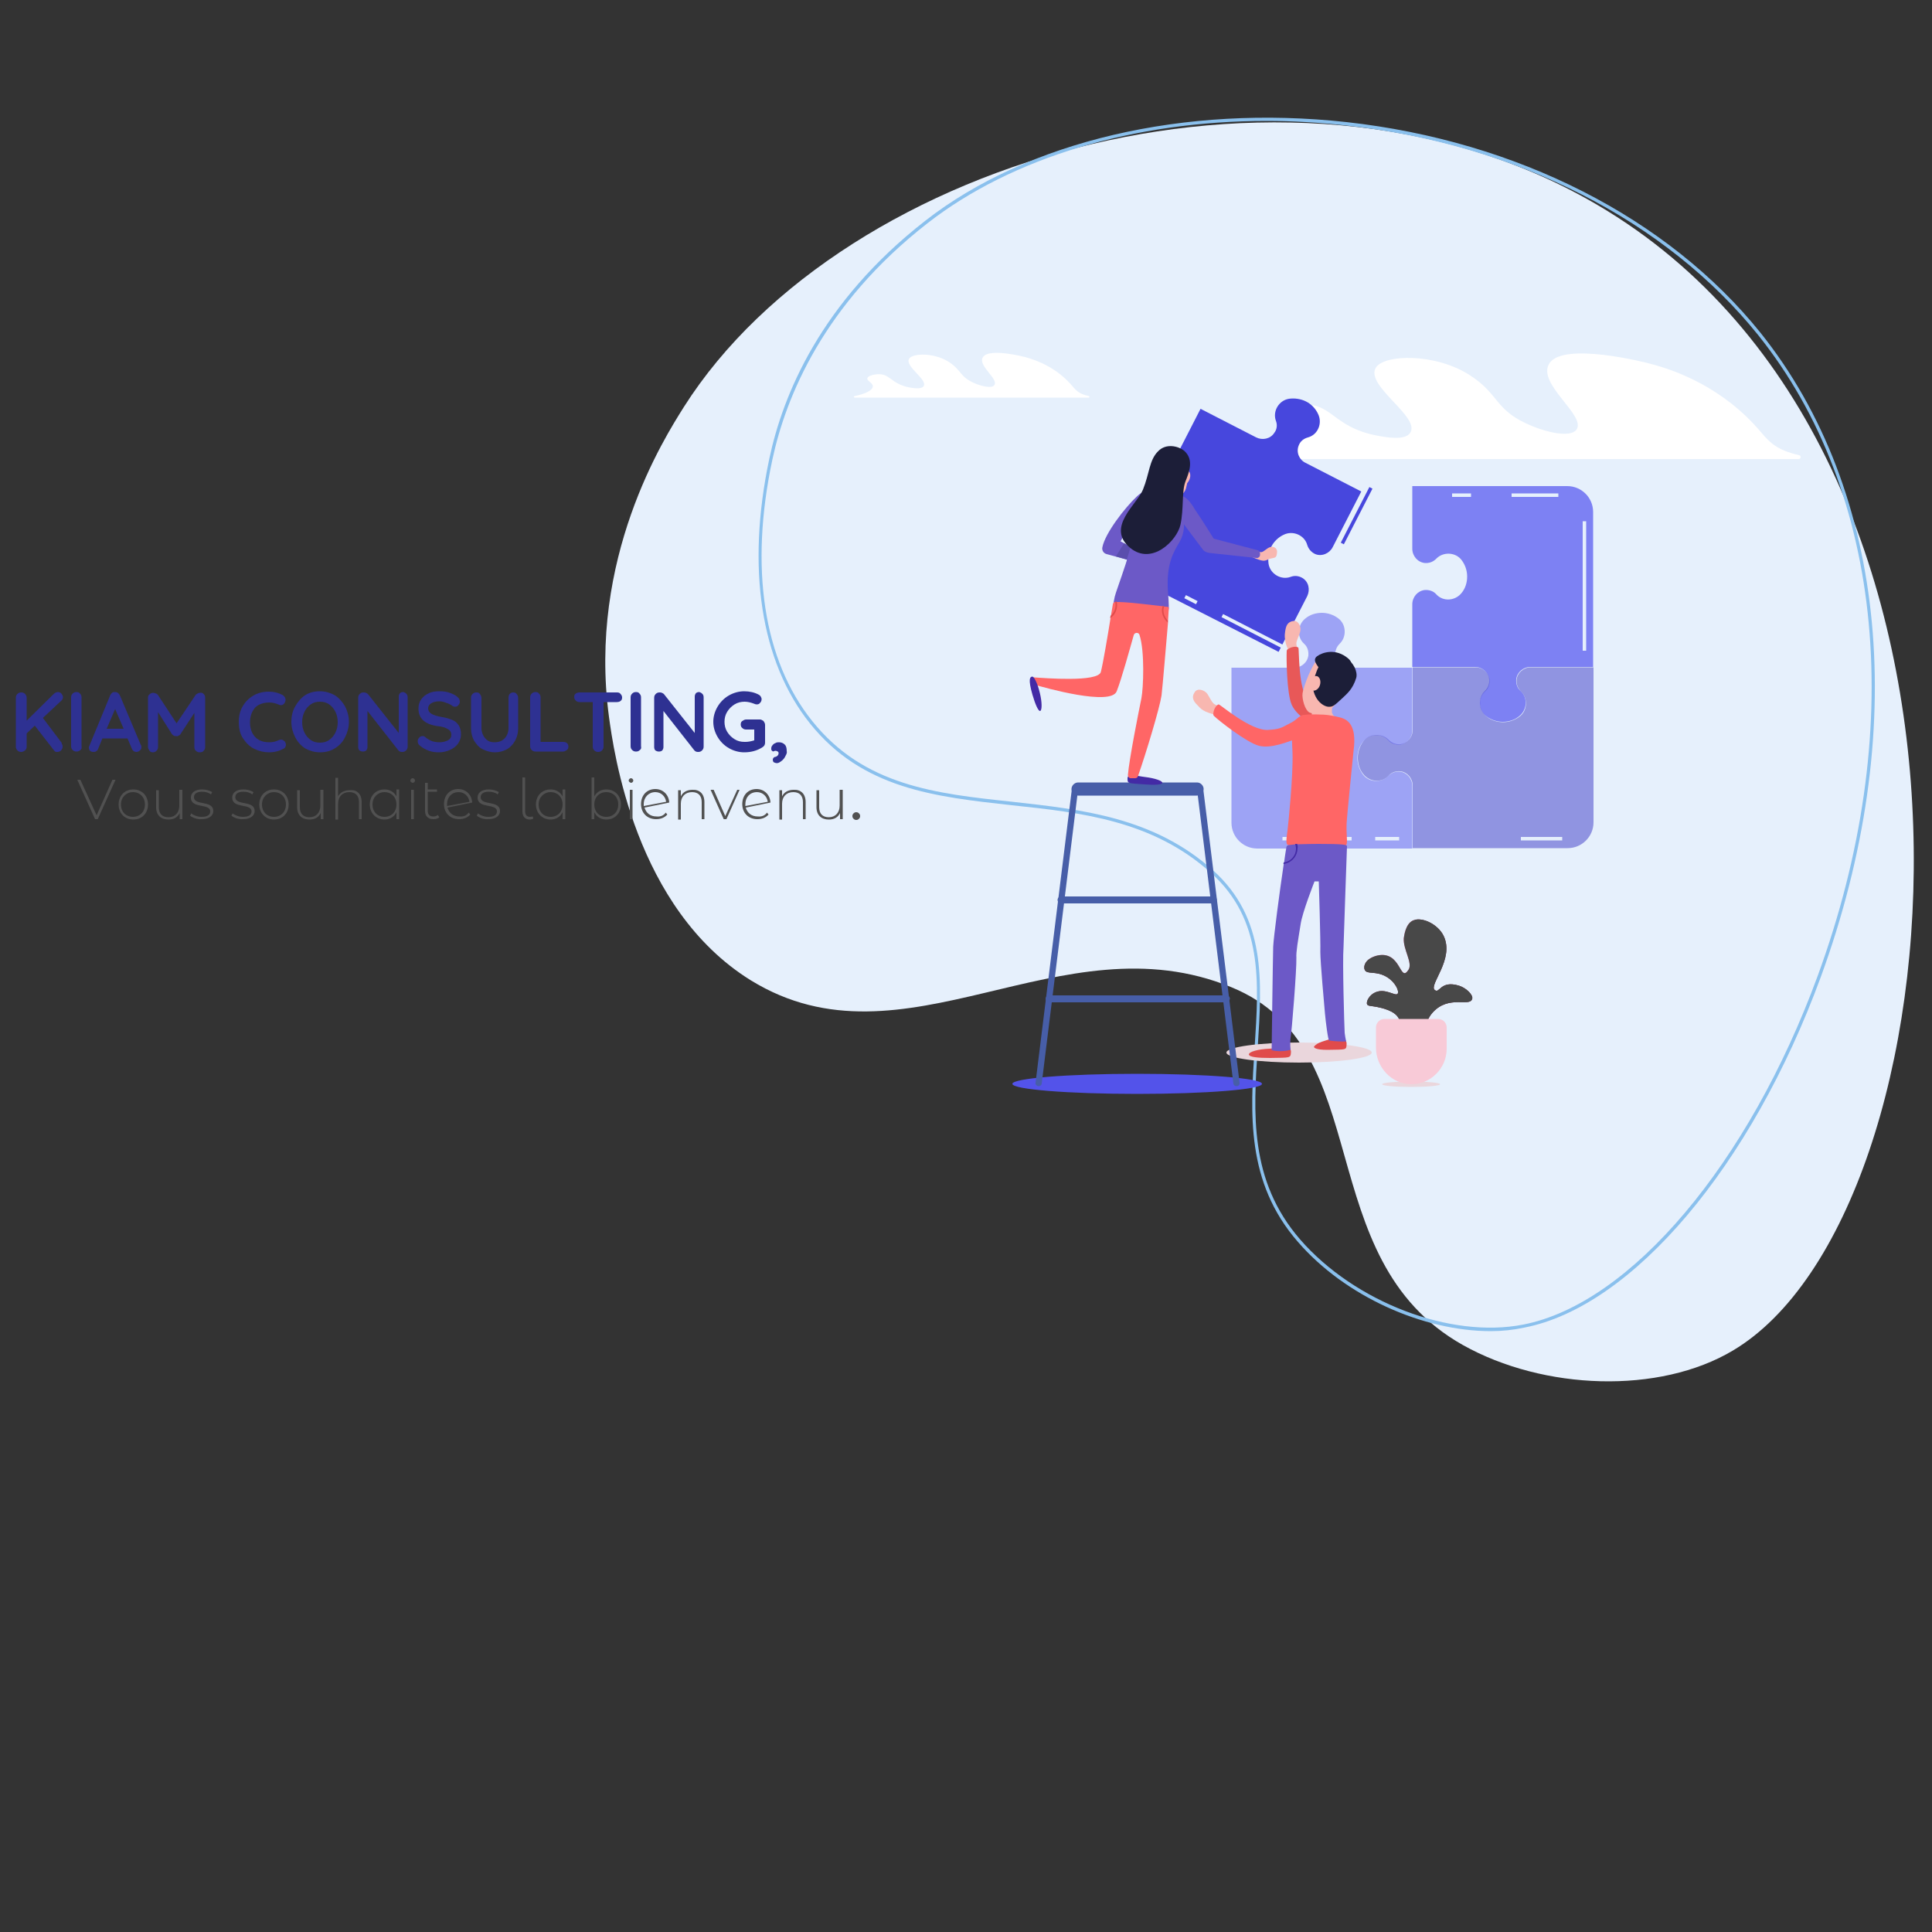 <?xml version="1.0" encoding="utf-8"?>
<!-- Generator: Adobe Illustrator 22.1.0, SVG Export Plug-In . SVG Version: 6.00 Build 0)  -->
<svg version="1.1" xmlns="http://www.w3.org/2000/svg" xmlns:xlink="http://www.w3.org/1999/xlink" x="0px" y="0px"
	 viewBox="0 0 500 500" style="enable-background:new 0 0 500 500;" xml:space="preserve">
<rect x="0" y="0" width="500" height="500" fill="#333333" stroke="none"/>
<style type="text/css">
	.st0{fill:#E6F0FC;}
	.st1{fill:#8AC0ED;}
	.st2{fill:#FFFFFF;}
	.st3{opacity:0.65;fill:#4545EF;}
	.st4{opacity:0.58;fill:#5151CE;}
	.st5{opacity:0.45;fill:#4545EF;}
	.st6{fill:#4747DD;}
	.st7{fill:#F8B7B0;}
	.st8{fill:#E85858;}
	.st9{fill:#1C1E38;}
	.st10{fill:#EAD6DC;}
	.st11{fill:#E04B4B;}
	.st12{fill:#FF6666;}
	.st13{fill:#6C59C7;}
	.st14{fill:#432AA5;}
	.st15{fill:#FF71A8;}
	.st16{clip-path:url(#SVGID_4_);}
	.st17{fill:#484848;}
	.st18{fill:#F8CAD7;}
	.st19{fill:#5353EA;}
	.st20{fill:#475EA8;}
	.st21{fill:#5A4EAD;}
	.st22{fill:#2E3192;}
	.st23{fill:#515151;}
</style>
<g id="Background">
</g>
<g id="Objects">
	<g>
		<g>
			<g>
				<defs>
					<path id="SVGID_1_" d="M368.7,267.2c0.1-1.3,0.6-3.6,2.1-5.2c4.2-4.6,9.6-1.3,10.2-3.5c0.3-1-1.5-2.8-3.4-3.4
						c-4.9-1.5-5,2.2-6.3,1.1c-1.6-1.3,5.2-8,2.3-14c-1.5-3.1-5.8-5.1-8.1-3.9c-1.8,1-2.1,3.9-2.2,4.5c-0.2,3,2.4,6.4,1.2,8.2
						c-2.3,3.5-1.8-5.1-8.1-3.7c-3.2,0.8-3.6,2.9-3.2,3.7c0.6,1.3,2.9,0.1,5.8,1.9c2.1,1.3,3.2,3.6,2.7,4.3
						c-0.6,0.7-3.1-1.5-5.7-0.4c-1.5,0.6-2.5,2.3-2.2,3.1c0.2,0.5,1.1,0.4,2.6,0.7c0.9,0.2,4.8,0.9,5.7,3.2c0.2,0.4,0.5,1.5-0.5,3.3
						H368.7z"/>
				</defs>
				<clipPath id="SVGID_2_">
					<use xlink:href="#SVGID_1_"  style="overflow:visible;"/>
				</clipPath>
			</g>
		</g>
	</g>
	<g>
		<g>
			<g>
				<path class="st0" d="M177,105.3c-5.1,8.1-24.9,39.2-19.4,80.2c1.2,8.7,6.7,49.6,36.7,68.2c39.8,24.5,80.1-16.4,124.4,1.8
					c38.2,15.6,19.9,70.1,59.9,92.6c20.9,11.7,50.8,12.8,69.9,1.4c59.5-35.4,75.7-228.3-32.5-294.9C337.3,6,218.3,40.2,177,105.3z"
					/>
			</g>
			<path class="st1" d="M385.8,344.5c-17.5,0-37.7-9-49.9-23.1c-13.5-15.5-12.3-33.2-11.2-50.4c1.1-16.9,2.2-33-11.3-45.1
				c-15.1-13.6-33.6-15.6-51.5-17.5c-19.9-2.2-38.7-4.2-52.3-21.2c-12.7-15.9-16.5-40.2-10.5-68.5c3.5-16.5,13.3-40.5,40.4-61.6
				l0.3,0.3l-0.3-0.3c26.4-20.6,67.1-30.1,109-25.5c44.2,4.9,83.2,24.8,107.1,54.5c32.9,41.1,38.8,103.4,15.6,166.8
				c-17.9,48.8-48.7,85.3-76.8,90.7C391.6,344.2,388.7,344.5,385.8,344.5z M327.8,31.3c-34.1,0-65.9,9.4-87.8,26.5
				c-26.8,20.9-36.6,44.8-40.1,61.1c-6,28-2.3,52,10.3,67.7c13.4,16.8,32.1,18.8,51.8,20.9c18,2,36.6,4,51.9,17.7
				c13.8,12.4,12.7,28.6,11.6,45.8c-1.1,17-2.3,34.5,11,49.8c14.1,16.2,38.9,25.7,57.7,22c27.8-5.4,58.4-41.7,76.2-90.2
				c23.1-63.1,17.3-125.1-15.4-165.9c-23.8-29.6-62.6-49.4-106.5-54.2C341.5,31.7,334.6,31.3,327.8,31.3z"/>
			<g>
				<path class="st2" d="M334.2,112.1c0.1-2.5-4-3.4-3.4-5.1c0.4-1.2,3.1-2,5-2.2c9.2-1.1,8.5,5.7,20.9,8c1.7,0.3,6.8,1.3,8.2-0.7
					c3-4.1-11.8-12.3-8.8-17c2.2-3.4,15.3-3.8,24.3,2c7.9,5.1,6.3,9.2,16.2,13.2c3.6,1.5,9.6,3,11.3,1c3-3.6-10.4-12-6.9-17.3
					c3.7-5.6,25-0.2,26.3,0.2c6.2,1.6,18.6,6,28.4,17.6c2.5,3,4.4,4.7,9.9,6c0.6,0.1,0.5,1-0.1,1H323c-0.6,0-0.7-0.9-0.1-1
					C330.1,116.4,334.1,114.3,334.2,112.1z"/>
			</g>
			<path class="st3" d="M365.5,125.8V142c0,1.9,1.4,3.5,3.2,3.7c1.2,0.1,2.2-0.3,3-1.1c1.8-1.9,5.1-1.7,6.6,0.4
				c0.9,1.2,1.4,2.7,1.4,4.2c0,1.6-0.5,3.1-1.4,4.2c-1.6,2.1-4.8,2.4-6.6,0.4c-0.7-0.8-1.8-1.2-3-1.1c-1.8,0.2-3.2,1.8-3.2,3.7v16.2
				h16.2c1.9,0,3.5,1.4,3.7,3.2c0.1,1.2-0.3,2.2-1.1,3c-1.9,1.8-1.7,5.1,0.4,6.6c1.2,0.9,2.7,1.4,4.2,1.4c1.6,0,3.1-0.5,4.2-1.4
				c2.1-1.6,2.4-4.8,0.4-6.6c-0.8-0.7-1.2-1.8-1.1-3c0.2-1.8,1.8-3.2,3.7-3.2h16.2v-40.1c0-3.7-3-6.7-6.7-6.7H365.5z"/>
			<g>
				<rect x="391.2" y="127.7" class="st0" width="12.1" height="0.9"/>
			</g>
			<g>
				<rect x="375.8" y="127.7" class="st0" width="4.9" height="0.9"/>
			</g>
			<g>
				<rect x="409.6" y="134.9" class="st0" width="0.9" height="33.5"/>
			</g>
			<path class="st4" d="M412.4,172.7h-16.2c-1.9,0-3.5,1.4-3.7,3.2c-0.1,1.2,0.3,2.2,1.1,3c1.9,1.8,1.7,5.1-0.4,6.6
				c-1.2,0.9-2.7,1.4-4.2,1.4c-1.6,0-3.1-0.5-4.2-1.4c-2.1-1.6-2.4-4.8-0.4-6.6c0.8-0.7,1.2-1.8,1.1-3c-0.2-1.8-1.8-3.2-3.7-3.2
				h-16.2v16.2c0,1.9-1.4,3.5-3.2,3.7c-1.2,0.1-2.2-0.3-3-1.1c-1.8-1.9-5.1-1.7-6.6,0.4c-0.9,1.2-1.4,2.7-1.4,4.2
				c0,1.6,0.5,3.1,1.4,4.2c1.6,2.1,4.8,2.4,6.6,0.4c0.7-0.8,1.8-1.2,3-1.1c1.8,0.2,3.2,1.8,3.2,3.7v16.2h40.1c3.7,0,6.7-3,6.7-6.7
				V172.7z"/>
			<path class="st5" d="M365.5,219.6v-16.2c0-1.9-1.4-3.5-3.2-3.7c-1.2-0.1-2.2,0.3-3,1.1c-1.8,1.9-5.1,1.7-6.6-0.4
				c-0.9-1.2-1.4-2.7-1.4-4.2c0-1.6,0.5-3.1,1.4-4.2c1.6-2.1,4.8-2.4,6.6-0.4c0.7,0.8,1.8,1.2,3,1.1c1.8-0.2,3.2-1.8,3.2-3.7v-16.2
				h-16.2c-1.9,0-3.5-1.4-3.7-3.2c-0.1-1.2,0.3-2.2,1.1-3c1.9-1.8,1.7-5.1-0.4-6.6c-1.2-0.9-2.7-1.4-4.2-1.4c-1.6,0-3.1,0.5-4.2,1.4
				c-2.1,1.6-2.4,4.8-0.4,6.6c0.8,0.7,1.2,1.8,1.1,3c-0.2,1.8-1.8,3.2-3.7,3.2h-16.2v40.1c0,3.7,3,6.7,6.7,6.7H365.5z"/>
			<g>
				<rect x="414.7" y="192.3" class="st0" width="0.9" height="15.6"/>
			</g>
			<g>
				<rect x="331.9" y="216.6" class="st0" width="17.9" height="0.9"/>
			</g>
			<g>
				<rect x="355.9" y="216.6" class="st0" width="6.2" height="0.9"/>
			</g>
			<g>
				<rect x="393.6" y="216.6" class="st0" width="10.7" height="0.9"/>
			</g>
			<path class="st6" d="M330.9,168.7l7.4-14.4c0.8-1.7,0.4-3.7-1.2-4.7c-1-0.6-2.1-0.7-3.1-0.3c-2.5,0.9-5.3-0.8-5.7-3.4
				c-0.2-1.5,0-3,0.7-4.4c0.7-1.4,1.9-2.5,3.2-3.1c2.4-1.2,5.4,0.1,6.1,2.6c0.3,1,1,1.9,2.1,2.4c1.7,0.7,3.7-0.2,4.5-1.8l7.4-14.4
				l-14.4-7.4c-1.7-0.8-2.5-2.8-1.8-4.5c0.4-1.1,1.3-1.8,2.4-2.1c2.6-0.7,3.8-3.7,2.6-6.1c-0.6-1.3-1.7-2.5-3.1-3.2
				c-1.4-0.7-3-0.9-4.4-0.7c-2.6,0.4-4.3,3.2-3.4,5.7c0.4,1,0.3,2.2-0.4,3.1c-1,1.6-3.1,2-4.7,1.2l-14.4-7.4l-18.3,35.7
				c-1.7,3.3-0.4,7.4,2.9,9.1L330.9,168.7z"/>
			
				<rect x="343.1" y="133" transform="matrix(0.457 -0.889 0.889 0.457 71.956 384.685)" class="st6" width="16.2" height="0.9"/>
			<g>
				
					<rect x="324" y="154.4" transform="matrix(0.457 -0.89 0.89 0.457 30.645 377.521)" class="st0" width="0.9" height="18.5"/>
			</g>
			<g>
				
					<rect x="307.6" y="153.6" transform="matrix(0.457 -0.89 0.89 0.457 29.223 358.383)" class="st0" width="0.9" height="3.4"/>
			</g>
			<g>
				<path class="st2" d="M225.9,100c0-1-1.7-1.4-1.4-2.2c0.2-0.5,1.3-0.8,2.1-0.9c3.9-0.5,3.6,2.4,8.9,3.4c0.7,0.1,2.9,0.5,3.5-0.3
					c1.3-1.7-5-5.2-3.7-7.2c0.9-1.4,6.5-1.6,10.3,0.9c3.4,2.2,2.7,3.9,6.9,5.6c1.5,0.6,4.1,1.3,4.8,0.4c1.3-1.6-4.4-5.1-2.9-7.3
					c1.6-2.4,10.6-0.1,11.2,0.1c2.6,0.7,7.9,2.6,12,7.5c1.1,1.3,1.9,2,4.2,2.5c0.2,0.1,0.2,0.4,0,0.4h-60.6c-0.3,0-0.3-0.4,0-0.4
					C224.1,101.9,225.8,101,225.9,100z"/>
			</g>
			<g>
				<g>
					<g>
						<path class="st7" d="M335.1,168.9c-0.6,0.2-1.1,0.7-1.1,0.7s-1.1-2.3-1.3-3.4c-0.2-1.1-0.3-1.5-0.1-2.8
							c0.2-1.3,0.5-2.5,2.2-2.7c1.4-0.1,2,1.8,1.7,2.7c-0.2,1-1.1,2.5-1,3.3c0.1,0.8,0.5,2,0.5,2S335.6,168.8,335.1,168.9z"/>
					</g>
					<g>
						<path class="st8" d="M342.9,189.5c-3.3-1.9-7.3-4.2-8.6-7.1c-1.3-2.9-1.4-12.2-1.3-13.9c0-0.2,0.1-0.4,0.3-0.5
							c1.2-0.8,2.4-0.7,2.7-0.4c0.3,0.3-0.2,10.8,2.8,14.1c2.1,2.3,2.5,2.2,5,3.4c2.3,1.1,4.1,0.2,4.2,3
							C348.2,190.9,346,191.3,342.9,189.5z"/>
					</g>
				</g>
				<g>
					<g>
						<path class="st7" d="M342.4,190c-2.9,0.4-4.7-1.2-5.3-1.9c-0.6-0.7,1.3-1.5,2-2.2c0.3-0.3,0.4-0.8,0.4-1.5
							c0-0.9,0-3.6-0.2-4.8l5.6,0.6c0,0-0.2,2.9-0.2,3.9c0,0.2,0,0.4,0.1,0.5c0.2,0.7,0.9,1,2,1.8
							C348.2,187.5,345.4,189.6,342.4,190z"/>
					</g>
					<g>
						<g>
							<g>
								<path class="st7" d="M347.4,179.4c-1.7,2.8-2.5,4.2-4.3,4.8c-1.8,0.6-3.2,0.6-4.2,0.2c-1.2-0.6-2-3.6-1.8-5
									c0.3-1.5,1.4-5,3.3-8.1c1-1.6,3.8-2.7,5.7-1.7C348,170.5,351.4,172.5,347.4,179.4z"/>
							</g>
						</g>
						<g>
							<path class="st9" d="M340.4,174.7c-0.9,2.7-0.7,4,0.1,5.6c0.8,1.6,2.2,2.5,3.2,2.6c1.3,0.1,1.6-0.3,3.9-2.4
								c0.9-0.9,2.5-2.1,3.4-5.1c0.4-1.5-0.7-4.1-2.7-5C346.2,169.4,342.5,168,340.4,174.7z"/>
						</g>
						<g>
							<path class="st7" d="M339,176.4c-0.3,1,0,2,0.7,2.3c0.7,0.2,1.6-0.4,1.9-1.4c0.3-1,0-2-0.7-2.3
								C340.1,174.8,339.3,175.4,339,176.4z"/>
						</g>
						<path class="st9" d="M341.9,173.6c-1-1.4-2.4-2.8-1-3.8c1.4-1,4.8-2.1,8,0.6C352.6,173.6,341.9,173.6,341.9,173.6z"/>
					</g>
				</g>
				<g>
					<ellipse class="st10" cx="336.2" cy="272.4" rx="18.8" ry="2.6"/>
				</g>
				<path class="st11" d="M328.6,271.4c3-0.2,5.6-1,5.5,0.9c-0.1,1.6-0.2,1.4-5.4,1.5c-3,0-5.4-0.2-5.5-0.9
					C323.2,272.2,325.6,271.5,328.6,271.4z"/>
				<path class="st11" d="M343,269.3c2.8-1,5.6-1,5.5,0.9c-0.1,1.6,0.1,1.4-5,1.5c-3,0-3.8-0.6-3.3-1
					C341,269.9,341.8,269.7,343,269.3z"/>
				<g>
					<path class="st12" d="M339,184.9c2.8,0,4.2-0.1,7.5,0.7c2.3,0.5,4.7,2,3.8,8.7c0,0-1.7,16.6-1.8,18.9c-0.2,5.3,1.3,6.4-3,6
						c-4.5-0.4-9.9-0.2-12.1-0.5c-0.7-0.1-0.5-1.7-0.2-3.7c0.2-1.6,1.5-14.3,1.3-20.2C334.4,190.8,333.3,184.9,339,184.9z"/>
				</g>
				<g>
					<path class="st13" d="M348,267.3c0.2,1.6,0.4,2.2,0.4,2.2s-1.1,0.2-4.4-0.2c-0.3,0-0.9-4.8-1.1-7c-0.2-2.3-1.2-13.3-1.2-15.9
						c0.1-2.6-0.4-18.3-0.4-18.3h-1.1c0,0-3.2,8.1-3.6,11.1c-0.7,4.4-1.2,7.1-1.1,8.7c0.1,2.8-1.2,19.2-1.5,20.7
						c-0.2,1.5,0,3.1,0,3.1s-2.4,0.7-4.9,0.1c0,0,0.3-23.3,0.4-26.8c0.1-2.4,1.7-14.5,2.7-21.2c0-0.2,0-0.3,0.1-0.4
						c0.3-2.4,0.6-4,0.6-4s0-0.6,0.6-0.7c0.3,0,0.7-0.1,1.8-0.2c0.1,0,0.3,0,0.5,0c1.1,0,2.8-0.1,5.5-0.1c6.3,0,7.3,0.2,7.3,0.6
						c0,0-0.8,22.6-0.9,26.2C347.4,248.7,347.9,265.7,348,267.3z"/>
				</g>
				<g>
					<path class="st7" d="M330.3,210.9"/>
				</g>
				<path class="st14" d="M335.7,218.4c-0.2,0-0.3,0-0.5,0c0.1,0.4,0.2,0.8,0.2,1.2c0,1.9-1.4,3.4-3.2,3.6c0,0.1,0,0.3-0.1,0.4
					c2.1-0.2,3.7-2,3.7-4.1C335.9,219.2,335.8,218.8,335.7,218.4z"/>
				<g>
					<path class="st7" d="M315.8,184c-0.2,0.5-0.2,1.3-0.2,1.3s-2.4-0.6-3.5-1.1c-1-0.5-1.3-0.7-2.2-1.7c-0.9-0.9-1.7-1.9-0.7-3.4
						c0.8-1.2,2.6-0.4,3.2,0.4c0.6,0.8,1.2,2.4,2,2.8c0.7,0.4,1.9,0.8,1.9,0.8S316,183.5,315.8,184z"/>
				</g>
				<g>
					<path class="st12" d="M336.7,190.7c-3.5,1.4-7.9,3.1-10.9,2.3c-3.1-0.8-10.4-6.5-11.6-7.7c-0.2-0.1-0.2-0.4-0.2-0.6
						c0.1-1.4,1-2.4,1.4-2.4c0.4,0,8.3,6.9,12.8,6.6c3.1-0.2,3.3-0.5,5.8-1.8c2.3-1.1,2.7-3.1,5-1.4
						C341.2,187.5,340.1,189.4,336.7,190.7z"/>
				</g>
			</g>
			<g>
				<ellipse class="st10" cx="365.2" cy="280.6" rx="7.5" ry="0.7"/>
			</g>
			<g>
				<path class="st15" d="M368.7,267.2c0.1-1.3,0.6-3.6,2.1-5.2c4.2-4.6,9.6-1.3,10.2-3.5c0.3-1-1.5-2.8-3.4-3.4
					c-4.9-1.5-5,2.2-6.3,1.1c-1.6-1.3,5.2-8,2.3-14c-1.5-3.1-5.8-5.1-8.1-3.9c-1.8,1-2.1,3.9-2.2,4.5c-0.2,3,2.4,6.4,1.2,8.2
					c-2.3,3.5-1.8-5.1-8.1-3.7c-3.2,0.8-3.6,2.9-3.2,3.7c0.6,1.3,2.9,0.1,5.8,1.9c2.1,1.3,3.2,3.6,2.7,4.3c-0.6,0.7-3.1-1.5-5.7-0.4
					c-1.5,0.6-2.5,2.3-2.2,3.1c0.2,0.5,1.1,0.4,2.6,0.7c0.9,0.2,4.8,0.9,5.7,3.2c0.2,0.4,0.5,1.5-0.5,3.3H368.7z"/>
			</g>
			<g>
				<defs>
					<path id="SVGID_3_" d="M368.7,267.2c0.1-1.3,0.6-3.6,2.1-5.2c4.2-4.6,9.6-1.3,10.2-3.5c0.3-1-1.5-2.8-3.4-3.4
						c-4.9-1.5-5,2.2-6.3,1.1c-1.6-1.3,5.2-8,2.3-14c-1.5-3.1-5.8-5.1-8.1-3.9c-1.8,1-2.1,3.9-2.2,4.5c-0.2,3,2.4,6.4,1.2,8.2
						c-2.3,3.5-1.8-5.1-8.1-3.7c-3.2,0.8-3.6,2.9-3.2,3.7c0.6,1.3,2.9,0.1,5.8,1.9c2.1,1.3,3.2,3.6,2.7,4.3
						c-0.6,0.7-3.1-1.5-5.7-0.4c-1.5,0.6-2.5,2.3-2.2,3.1c0.2,0.5,1.1,0.4,2.6,0.7c0.9,0.2,4.8,0.9,5.7,3.2c0.2,0.4,0.5,1.5-0.5,3.3
						H368.7z"/>
				</defs>
				<use xlink:href="#SVGID_3_"  style="overflow:visible;fill:#484848;"/>
				<clipPath id="SVGID_4_">
					<use xlink:href="#SVGID_3_"  style="overflow:visible;"/>
				</clipPath>
				<g class="st16">
					<path class="st17" d="M378.8,294.6c0.3-3,1.3-8.3,4.8-12.1c9.8-10.7,22.3-3.1,23.6-8.1c0.7-2.4-3.4-6.4-7.9-7.8
						c-11.4-3.4-11.5,5-14.7,2.5c-3.8-3.1,12.1-18.6,5.3-32.4c-3.5-7.1-13.5-11.9-18.7-9.1c-4.2,2.2-4.9,9.2-5,10.5
						c-0.6,7,5.6,14.8,2.7,19.1c-5.4,8-4.3-11.9-18.7-8.5c-7.5,1.8-8.2,6.8-7.4,8.7c1.5,3.1,6.7,0.2,13.6,4.5c4.8,3,7.5,8.5,6.4,9.9
						c-1.3,1.7-7.3-3.5-13.2-1c-3.4,1.4-5.9,5.4-5.1,7.1c0.5,1.2,2.5,0.9,6,1.6c2,0.4,11.2,2.1,13.3,7.4c0.4,1,1.1,3.5-1.1,7.7
						H378.8z"/>
				</g>
			</g>
			<g>
				<path class="st18" d="M374.4,271.4c0,5.1-4.2,9.3-9.3,9.2c-5-0.1-9-4.4-9-9.5v-5.2c0-1.2,1-2.2,2.2-2.2h13.9
					c1.2,0,2.2,1,2.2,2.2V271.4z"/>
			</g>
			<g>
				<ellipse class="st19" cx="294.3" cy="280.5" rx="32.3" ry="2.6"/>
			</g>
			<g>
				<path class="st20" d="M309.7,205.9H279c-0.9,0-1.7-0.8-1.7-1.7l0,0c0-0.9,0.8-1.7,1.7-1.7h30.8c0.9,0,1.7,0.8,1.7,1.7l0,0
					C311.4,205.2,310.7,205.9,309.7,205.9z"/>
			</g>
			<g>
				<path class="st7" d="M324.6,143.3c-0.1,0.4-0.5,0.9-0.5,0.9s1.8,0.8,2.7,0.9c0.9,0.1,1.2-0.4,2.3-0.6c1-0.2,1.3-0.2,1.4-1.6
					c0.1-1.1-1-1.6-1.8-1.3c-0.8,0.2-1.8,1.4-2.4,1.3c-0.6-0.1-1.6-0.4-1.6-0.4S324.7,142.9,324.6,143.3z"/>
			</g>
			<g>
				<path class="st7" d="M301,130.7c1.8,0.7,3.1,0,3.6-0.4c0.5-0.4-0.6-1.1-0.9-1.6c-0.1-0.2-0.1-0.6,0-1c0.1-0.5,0.4-1.2,0.7-1.9
					l-3.5-1.5c0,0-0.3,1.8-0.5,2.5c0,0.1-0.1,0.2-0.1,0.3c-0.2,0.4-0.7,0.5-1.5,0.8C297.8,128.3,299.2,130,301,130.7z"/>
			</g>
			<g>
				<path class="st7" d="M300.5,122.6c0,2.5,0.1,3.7,0.9,4.8c0.9,1.1,1.8,1.6,2.6,1.7c1,0.1,2.6-1.6,2.9-2.6
					c0.3-1.1,0.9-3.8,0.8-6.5c0-1.4-1.4-3.2-2.9-3.3C303.3,116.6,300.4,116.6,300.5,122.6z"/>
			</g>
			<g>
				<path class="st7" d="M307.9,123.9c-0.3,0.9-0.9,1.5-1.3,1.3c-0.5-0.1-0.6-1-0.3-1.9c0.3-0.9,0.9-1.5,1.3-1.3
					C308,122.2,308.2,123,307.9,123.9z"/>
			</g>
			<g>
				<path class="st7" d="M301.2,122.5c0.3,0.9,0.1,1.7-0.3,1.9c-0.5,0.1-1.1-0.4-1.3-1.3c-0.3-0.9-0.1-1.7,0.3-1.9
					S301,121.7,301.2,122.5z"/>
			</g>
			<g>
				<path class="st14" d="M296.4,201.1c-2.5-0.3-4.6-1.1-4.6,0.4c0,1.3,0.1,1.2,4.4,1.5c2.5,0.2,4.6,0.1,4.6-0.4
					C300.9,202.1,298.9,201.4,296.4,201.1z"/>
			</g>
			<g>
				<path class="st13" d="M294.2,128.5c-3.1,2.9-8.2,9.5-8.9,13.1c-0.2,0.8,0.3,1.6,1.1,1.8l11.1,3c0.3,0.1,0.5-0.1,0.7-0.3l0.4-0.8
					c0.1-0.3,0-0.6-0.3-0.8l-8.3-4.4c2.4-4.5,4.1-5.5,4.1-5.5c-0.3,5.6-5.3,18.3-5.6,19.8c-0.4,1.9-0.7,3.4-0.1,3.5
					c2.1,0.4,6.9,0.7,11.2,1.4c3.1,0.5,3.1-0.6,2.7-5.7c-0.6-7.6,1.4-10.7,3-13.4c1.3-2.3,1.1-4.5,1.1-4.5l4.8,6.4
					c0.4,0.6,1.1,0.9,1.8,1l12.1,1.3c0.5,0.1,1-0.3,1-0.8l0-0.4c0-0.4-0.3-0.7-0.6-0.8l-11.4-3c0,0-3.2-5.2-4.7-7.3
					c-0.6-0.9-1.8-3.5-4.2-4C297.4,126.9,296.4,126.4,294.2,128.5z"/>
			</g>
			<g>
				<path class="st12" d="M302.5,157.3c0,0-0.1,1.2-0.2,3.1c0,0.2,0,0.3,0,0.5c-0.5,5.8-1.4,16.6-1.7,19.1c-0.5,3.3-4,14.9-6.1,20.9
					c-0.1,0.3-0.4,0.5-0.7,0.5l-1.2,0c-0.4,0-0.7-0.4-0.7-0.8c0.3-4,2.9-17,3.5-19.9c0.5-2.6,0.9-12.1-0.5-16.4
					c-0.2-0.7-1.3-0.7-1.5,0.1c-1,3.5-3.1,11.2-4.4,14.5c-1.5,3.9-18.6-0.9-21.6-1.8c-0.2-0.1-0.3-0.2-0.3-0.4l-0.1-0.9
					c0-0.3,0.2-0.6,0.5-0.5c2.9,0.2,16.7,1.3,17.4-1.4c0.6-2.4,1.8-9.5,2.5-13.9v0c0-0.2,0.1-0.4,0.1-0.6c0.3-1.8,0.5-3,0.5-3
					s0.1-0.6,0.6-0.6h0.1c0.1,0,0.2,0,0.4,0c0.7,0,2.2,0,6.6,0.5c2.5,0.3,4.2,0.5,5.2,0.6c0.2,0,0.3,0,0.4,0.1
					C302.3,157,302.5,157.1,302.5,157.3z"/>
			</g>
			<g>
				<path class="st14" d="M269.1,179.3c-0.6-2.5-1.5-4.3-2-4.2c-0.5,0.1-1.1,0.5,0.1,4.7c0.7,2.4,1.5,4.3,2,4.2
					C269.7,183.8,269.7,181.7,269.1,179.3z"/>
			</g>
			<path class="st21" d="M292.6,141.5l-1.7-0.9l-2.1,3.4l2.8,0.8C292,143.7,292.3,142.6,292.6,141.5z"/>
			<g>
				<path class="st9" d="M306.8,124.6c-1,2.5-0.4,7.1-1.3,11.2c-0.9,4.1-7.4,10.6-13,6c-6.4-5.3,1.8-11.3,3.3-15.1
					c1.7-4.2,1.6-7.6,3.9-9.9c2.1-2.2,5.3-1.3,6.7-0.2C309.2,119,307.6,122.5,306.8,124.6z"/>
			</g>
			<path class="st20" d="M268.8,281.1c0,0-0.1,0-0.1,0c-0.5-0.1-0.8-0.5-0.7-0.9l9.4-76c0.1-0.5,0.5-0.8,0.9-0.7
				c0.5,0.1,0.8,0.5,0.7,0.9l-9.4,76C269.6,280.8,269.2,281.1,268.8,281.1z"/>
			<path class="st20" d="M320,281.1c-0.4,0-0.8-0.3-0.8-0.7l-9.4-76c-0.1-0.5,0.3-0.9,0.7-0.9c0.5-0.1,0.9,0.3,0.9,0.7l9.4,76
				c0.1,0.5-0.3,0.9-0.7,0.9C320,281.1,320,281.1,320,281.1z"/>
			<path class="st20" d="M314,233.8h-39.4c-0.5,0-0.9-0.4-0.9-0.9c0-0.5,0.4-0.9,0.9-0.9H314c0.5,0,0.9,0.4,0.9,0.9
				C314.9,233.4,314.5,233.8,314,233.8z"/>
			<path class="st20" d="M317.4,259.4h-45.9c-0.5,0-0.9-0.4-0.9-0.9c0-0.5,0.4-0.9,0.9-0.9h45.9c0.5,0,0.9,0.4,0.9,0.9
				C318.2,259,317.8,259.4,317.4,259.4z"/>
			<path class="st11" d="M301.1,157.9c0-0.4,0.1-0.7,0.2-1c-0.1,0-0.3,0-0.4-0.1c-0.1,0.3-0.2,0.7-0.2,1.1c0,1.3,0.6,2.4,1.5,3.2
				c0-0.2,0-0.4,0-0.5C301.5,159.8,301.1,158.9,301.1,157.9z"/>
			<path class="st11" d="M289,155.7c-0.2,0-0.3,0-0.4,0c0.1,0.3,0.1,0.6,0.1,0.9c0,1.1-0.5,2.1-1.3,2.8c0,0.2-0.1,0.4-0.1,0.6
				c1.1-0.7,1.8-2,1.8-3.4C289.1,156.3,289.1,156,289,155.7z"/>
		</g>
		<g>
			<g>
				<path class="st22" d="M16.1,192.7c0.1,0.2,0.1,0.3,0.1,0.5c0,0.4-0.1,0.7-0.4,1c-0.3,0.3-0.6,0.4-1,0.4c-0.2,0-0.4,0-0.5-0.1
					s-0.3-0.2-0.4-0.4L9,187.8l-2.1,2v3.4c0,0.4-0.1,0.7-0.4,1c-0.3,0.2-0.6,0.4-1,0.4c-0.4,0-0.7-0.1-1-0.4c-0.3-0.3-0.4-0.6-0.4-1
					v-12.6c0-0.4,0.1-0.7,0.4-1c0.3-0.3,0.6-0.4,1-0.4c0.4,0,0.7,0.1,1,0.4c0.2,0.2,0.4,0.6,0.4,1v5.9l7-6.9
					c0.3-0.3,0.7-0.5,1.1-0.5c0.3,0,0.6,0.1,0.9,0.4c0.2,0.3,0.4,0.6,0.4,0.9s-0.1,0.6-0.4,0.9l-4.8,4.5l4.9,6.5
					C15.9,192.4,16,192.5,16.1,192.7z"/>
				<path class="st22" d="M20.8,194.1c-0.3,0.3-0.6,0.4-1,0.4c-0.4,0-0.7-0.1-1-0.4c-0.3-0.3-0.4-0.6-0.4-1v-12.6
					c0-0.4,0.1-0.7,0.4-1c0.3-0.3,0.6-0.4,1-0.4c0.4,0,0.7,0.1,0.9,0.4c0.3,0.3,0.4,0.6,0.4,1v12.6
					C21.2,193.6,21.1,193.9,20.8,194.1z"/>
				<path class="st22" d="M36.6,193.3c0,0.4-0.1,0.7-0.4,0.9c-0.2,0.2-0.5,0.4-0.9,0.4c-0.3,0-0.5-0.1-0.7-0.2
					c-0.2-0.2-0.4-0.4-0.5-0.7l-1.1-2.6h-6.5l-1.1,2.7c-0.1,0.3-0.3,0.5-0.5,0.6c-0.2,0.2-0.4,0.2-0.7,0.2c-0.4,0-0.7-0.1-0.9-0.3
					s-0.3-0.5-0.3-0.8c0-0.1,0-0.3,0.1-0.4l5.4-13.1c0.1-0.3,0.3-0.5,0.5-0.7c0.2-0.2,0.5-0.2,0.8-0.2c0.3,0,0.5,0.1,0.7,0.2
					c0.2,0.2,0.4,0.4,0.5,0.6l5.4,12.8C36.6,193,36.6,193.2,36.6,193.3z M27.6,188.6H32l-2.2-5.1L27.6,188.6z"/>
				<path class="st22" d="M52.7,179.6c0.3,0.3,0.4,0.6,0.4,1v12.7c0,0.4-0.1,0.7-0.4,1c-0.2,0.3-0.6,0.4-1,0.4c-0.4,0-0.7-0.1-1-0.4
					c-0.3-0.2-0.4-0.6-0.4-1v-8.8l-3.6,5.5c-0.1,0.2-0.3,0.3-0.5,0.4c-0.2,0.1-0.4,0.2-0.6,0.1c-0.2,0-0.4,0-0.6-0.1
					s-0.4-0.3-0.5-0.4l-3.6-5.7v9c0,0.4-0.1,0.7-0.4,1c-0.2,0.2-0.5,0.4-0.9,0.4c-0.4,0-0.7-0.1-0.9-0.4c-0.2-0.3-0.4-0.6-0.4-1
					v-12.7c0-0.4,0.1-0.7,0.4-0.9c0.3-0.3,0.6-0.4,1-0.4c0.2,0,0.4,0.1,0.7,0.2s0.4,0.3,0.5,0.4l4.8,7.3l4.9-7.3
					c0.1-0.2,0.3-0.3,0.5-0.4s0.4-0.2,0.6-0.2C52.1,179.2,52.4,179.3,52.7,179.6z"/>
				<path class="st22" d="M73.9,181.1c0,0.3-0.1,0.6-0.3,0.9c-0.2,0.3-0.5,0.5-0.9,0.5c-0.2,0-0.5-0.1-0.7-0.2
					c-0.7-0.3-1.5-0.5-2.3-0.5c-1,0-1.9,0.2-2.7,0.6c-0.8,0.4-1.3,1-1.7,1.8s-0.6,1.7-0.6,2.7c0,1.7,0.5,3,1.4,3.9
					c0.9,0.9,2.1,1.3,3.6,1.3c0.9,0,1.7-0.2,2.3-0.5c0.3-0.1,0.5-0.2,0.7-0.2c0.4,0,0.7,0.2,1,0.5c0.2,0.3,0.3,0.6,0.3,0.9
					c0,0.2-0.1,0.4-0.2,0.6c-0.1,0.2-0.3,0.3-0.5,0.4c-1.1,0.6-2.3,0.9-3.6,0.9c-1.4,0-2.7-0.3-3.9-0.9c-1.2-0.6-2.1-1.5-2.9-2.7
					s-1.1-2.6-1.1-4.3c0-1.5,0.3-2.8,1-4s1.6-2.1,2.8-2.8c1.2-0.7,2.5-1,4-1c1.3,0,2.5,0.3,3.6,0.9
					C73.6,180.2,73.9,180.6,73.9,181.1z"/>
				<path class="st22" d="M89.3,190.8c-0.6,1.2-1.5,2.2-2.7,2.9c-1.1,0.7-2.4,1-3.8,1c-1.4,0-2.7-0.4-3.8-1c-1.1-0.7-2-1.7-2.6-2.9
					s-1-2.5-1-4c0-1.4,0.3-2.8,1-4s1.5-2.2,2.6-2.9c1.1-0.7,2.4-1,3.8-1c1.4,0,2.7,0.4,3.8,1c1.1,0.7,2,1.7,2.7,2.9
					c0.6,1.2,1,2.5,1,4C90.3,188.3,89.9,189.6,89.3,190.8z M86.8,184.2c-0.4-0.8-0.9-1.4-1.6-1.9c-0.7-0.5-1.5-0.7-2.4-0.7
					c-0.9,0-1.7,0.2-2.4,0.7c-0.7,0.5-1.2,1.1-1.6,1.9c-0.4,0.8-0.6,1.7-0.6,2.7c0,1,0.2,1.9,0.6,2.7c0.4,0.8,0.9,1.4,1.6,1.9
					c0.7,0.5,1.5,0.7,2.4,0.7c0.9,0,1.7-0.2,2.4-0.7c0.7-0.5,1.2-1.1,1.6-1.9c0.4-0.8,0.6-1.7,0.6-2.7
					C87.4,185.9,87.2,185,86.8,184.2z"/>
				<path class="st22" d="M105.2,179.6c0.2,0.2,0.3,0.5,0.3,0.9v12.7c0,0.4-0.1,0.7-0.4,1c-0.3,0.3-0.6,0.4-1,0.4
					c-0.2,0-0.4,0-0.6-0.1c-0.2-0.1-0.3-0.2-0.4-0.3l-8-10.2v9.3c0,0.4-0.1,0.6-0.3,0.9c-0.2,0.2-0.5,0.3-0.9,0.3
					c-0.3,0-0.6-0.1-0.9-0.3c-0.2-0.2-0.3-0.5-0.3-0.9v-12.7c0-0.4,0.1-0.7,0.4-1c0.3-0.3,0.6-0.4,1-0.4c0.2,0,0.4,0,0.6,0.1
					c0.2,0.1,0.4,0.2,0.5,0.3l8,10.1v-9.4c0-0.4,0.1-0.6,0.3-0.9c0.2-0.2,0.5-0.3,0.9-0.3C104.7,179.2,105,179.3,105.2,179.6z"/>
				<path class="st22" d="M111,194.3c-0.8-0.3-1.6-0.7-2.3-1.3c-0.4-0.3-0.6-0.7-0.6-1.2c0-0.3,0.1-0.6,0.4-0.9
					c0.2-0.3,0.5-0.4,0.9-0.4c0.3,0,0.5,0.1,0.7,0.3c0.6,0.5,1.2,0.8,1.7,1c0.6,0.2,1.2,0.3,2,0.3c0.8,0,1.5-0.2,2.1-0.5
					s0.9-0.8,0.9-1.4c0-0.7-0.3-1.2-0.9-1.5c-0.6-0.4-1.5-0.7-2.8-0.8c-3.2-0.5-4.8-2-4.8-4.5c0-0.9,0.2-1.7,0.7-2.4
					c0.5-0.7,1.1-1.2,2-1.6c0.8-0.4,1.8-0.5,2.8-0.5c0.9,0,1.8,0.1,2.6,0.4c0.8,0.3,1.5,0.6,2,1.1c0.4,0.3,0.6,0.7,0.6,1.2
					c0,0.3-0.1,0.6-0.4,0.9c-0.2,0.3-0.5,0.4-0.9,0.4c-0.2,0-0.4-0.1-0.6-0.2c-0.4-0.3-0.9-0.6-1.6-0.8c-0.7-0.3-1.3-0.4-1.8-0.4
					c-0.9,0-1.6,0.2-2.1,0.5c-0.5,0.3-0.8,0.8-0.8,1.3c0,0.6,0.3,1.1,0.8,1.4s1.3,0.6,2.4,0.8c1.3,0.2,2.3,0.5,3,0.8
					c0.8,0.3,1.3,0.8,1.7,1.4s0.6,1.4,0.6,2.4c0,0.9-0.3,1.7-0.8,2.4c-0.5,0.7-1.2,1.2-2.1,1.6c-0.9,0.4-1.8,0.6-2.8,0.6
					C112.7,194.7,111.8,194.6,111,194.3z"/>
				<path class="st22" d="M133.7,179.6c0.2,0.2,0.4,0.6,0.4,1v7.9c0,1.2-0.3,2.3-0.8,3.2c-0.5,0.9-1.2,1.7-2.1,2.2s-2,0.8-3.1,0.8
					s-2.2-0.3-3.2-0.8s-1.6-1.3-2.2-2.2c-0.5-0.9-0.8-2-0.8-3.2v-7.9c0-0.4,0.1-0.7,0.4-1c0.3-0.3,0.6-0.4,1-0.4
					c0.4,0,0.7,0.1,0.9,0.4s0.4,0.6,0.4,1v7.9c0,0.7,0.2,1.3,0.5,1.9c0.3,0.5,0.7,1,1.2,1.3s1.1,0.4,1.7,0.4c0.6,0,1.2-0.1,1.8-0.4
					c0.5-0.3,1-0.7,1.3-1.3c0.3-0.5,0.5-1.2,0.5-1.9v-7.9c0-0.4,0.1-0.7,0.3-1c0.2-0.2,0.5-0.4,0.9-0.4S133.5,179.3,133.7,179.6z"/>
				<path class="st22" d="M146.7,192.3c0.3,0.2,0.4,0.6,0.4,0.9c0,0.4-0.1,0.7-0.4,0.9c-0.3,0.2-0.6,0.4-1,0.4h-7.1
					c-0.4,0-0.7-0.1-1-0.4c-0.3-0.3-0.4-0.6-0.4-1v-12.6c0-0.4,0.1-0.7,0.4-1c0.3-0.3,0.6-0.4,1-0.4c0.4,0,0.7,0.1,0.9,0.4
					c0.3,0.3,0.4,0.6,0.4,1V192h5.7C146.1,192,146.5,192.1,146.7,192.3z"/>
				<path class="st22" d="M160.6,179.6c0.2,0.2,0.4,0.5,0.4,0.9c0,0.4-0.1,0.7-0.4,0.9c-0.2,0.2-0.6,0.3-1,0.3h-3.4v11.5
					c0,0.4-0.1,0.7-0.4,1c-0.3,0.3-0.6,0.4-1,0.4c-0.4,0-0.7-0.1-1-0.4c-0.3-0.3-0.4-0.6-0.4-1v-11.5H150c-0.4,0-0.7-0.1-1-0.4
					c-0.2-0.2-0.4-0.5-0.4-0.9c0-0.4,0.1-0.7,0.4-0.9c0.3-0.2,0.6-0.3,1-0.3h9.7C160.1,179.2,160.4,179.3,160.6,179.6z"/>
				<path class="st22" d="M165.6,194.1c-0.3,0.3-0.6,0.4-1,0.4c-0.4,0-0.7-0.1-1-0.4c-0.3-0.3-0.4-0.6-0.4-1v-12.6
					c0-0.4,0.1-0.7,0.4-1c0.3-0.3,0.6-0.4,1-0.4c0.4,0,0.7,0.1,0.9,0.4c0.3,0.3,0.4,0.6,0.4,1v12.6
					C166,193.6,165.9,193.9,165.6,194.1z"/>
				<path class="st22" d="M181.8,179.6c0.2,0.2,0.3,0.5,0.3,0.9v12.7c0,0.4-0.1,0.7-0.4,1c-0.3,0.3-0.6,0.4-1,0.4
					c-0.2,0-0.4,0-0.6-0.1c-0.2-0.1-0.3-0.2-0.4-0.3l-8-10.2v9.3c0,0.4-0.1,0.6-0.3,0.9c-0.2,0.2-0.5,0.3-0.9,0.3
					c-0.3,0-0.6-0.1-0.9-0.3c-0.2-0.2-0.3-0.5-0.3-0.9v-12.7c0-0.4,0.1-0.7,0.4-1c0.3-0.3,0.6-0.4,1-0.4c0.2,0,0.4,0,0.6,0.1
					c0.2,0.1,0.4,0.2,0.5,0.3l8,10.1v-9.4c0-0.4,0.1-0.6,0.3-0.9c0.2-0.2,0.5-0.3,0.9-0.3C181.3,179.2,181.5,179.3,181.8,179.6z"/>
				<path class="st22" d="M197.6,186.6c0.2,0.3,0.4,0.6,0.4,1v4.6c0,0.5-0.2,0.9-0.7,1.2c-1.4,0.9-3,1.3-4.7,1.3
					c-1.4,0-2.8-0.4-4-1.1c-1.2-0.7-2.2-1.7-2.9-2.9s-1.1-2.5-1.1-3.9c0-1.4,0.4-2.7,1.1-3.9s1.7-2.2,2.9-2.9c1.2-0.7,2.6-1.1,4-1.1
					c1.4,0,2.7,0.3,3.8,0.9c0.2,0.1,0.4,0.3,0.5,0.5s0.2,0.4,0.2,0.6c0,0.4-0.1,0.7-0.4,1c-0.2,0.3-0.5,0.4-0.9,0.4
					c-0.2,0-0.5-0.1-0.7-0.2c-0.8-0.3-1.6-0.5-2.4-0.5c-0.9,0-1.8,0.2-2.6,0.7s-1.4,1.1-1.9,1.9c-0.5,0.8-0.7,1.7-0.7,2.6
					c0,0.9,0.2,1.8,0.7,2.6c0.5,0.8,1.1,1.4,1.9,1.9s1.6,0.7,2.6,0.7c0.4,0,0.8,0,1.3-0.1c0.5-0.1,0.9-0.2,1.2-0.3v-2.8h-2.1
					c-0.4,0-0.7-0.1-1-0.4c-0.3-0.2-0.4-0.6-0.4-0.9c0-0.4,0.1-0.7,0.4-0.9c0.3-0.2,0.6-0.4,1-0.4h3.6
					C197,186.2,197.3,186.4,197.6,186.6z"/>
				<path class="st22" d="M203.3,195.6c-0.2,0.5-0.6,1-1,1.3s-0.8,0.6-1.2,0.6c-0.3,0-0.6-0.1-0.8-0.2c-0.2-0.1-0.3-0.4-0.3-0.7
					c0-0.2,0.1-0.4,0.2-0.5c0.1-0.1,0.2-0.2,0.4-0.2c0.1,0,0.2-0.1,0.3-0.1c0.4-0.2,0.6-0.5,0.6-0.9c0-0.2-0.1-0.3-0.2-0.4
					c-0.2-0.1-0.4-0.2-0.6-0.2c-0.2,0-0.5,0.1-0.6,0.2c-0.2-0.1-0.3-0.2-0.4-0.3c-0.1-0.1-0.1-0.3-0.1-0.5c0-0.3,0.1-0.6,0.3-0.8
					c0.2-0.3,0.5-0.5,0.8-0.6c0.3-0.2,0.6-0.2,0.9-0.2c0.6,0,1.1,0.2,1.5,0.6s0.5,1,0.5,1.7C203.7,194.7,203.6,195.1,203.3,195.6z"
					/>
				<path class="st23" d="M29.9,201.8L25.3,212h-0.7L20,201.8h0.8L25,211l4.1-9.2H29.9z"/>
				<path class="st23" d="M30.7,208.2c0-2.3,1.6-3.9,3.8-3.9c2.2,0,3.8,1.6,3.8,3.9s-1.6,3.9-3.8,3.9
					C32.3,212.1,30.7,210.5,30.7,208.2z M37.5,208.2c0-1.9-1.3-3.2-3.1-3.2c-1.7,0-3.1,1.3-3.1,3.2c0,1.9,1.3,3.2,3.1,3.2
					C36.2,211.4,37.5,210.1,37.5,208.2z"/>
				<path class="st23" d="M47.2,204.4v7.6h-0.7v-1.6c-0.5,1.1-1.5,1.7-2.9,1.7c-1.9,0-3.2-1.1-3.2-3.2v-4.4h0.7v4.4
					c0,1.7,0.9,2.6,2.5,2.6c1.7,0,2.8-1.2,2.8-3v-4.1H47.2z"/>
				<path class="st23" d="M49.2,211.1l0.3-0.6c0.6,0.5,1.6,0.9,2.7,0.9c1.6,0,2.2-0.6,2.2-1.4c0-2.2-5-0.6-5-3.6
					c0-1.2,1-2.1,2.9-2.1c1,0,2,0.3,2.6,0.7l-0.3,0.6c-0.6-0.5-1.5-0.7-2.3-0.7c-1.5,0-2.1,0.6-2.1,1.4c0,2.3,5,0.7,5,3.6
					c0,1.2-1.1,2.1-3,2.1C51,212.1,49.8,211.6,49.2,211.1z"/>
				<path class="st23" d="M59.9,211.1l0.3-0.6c0.6,0.5,1.6,0.9,2.7,0.9c1.6,0,2.2-0.6,2.2-1.4c0-2.2-5-0.6-5-3.6
					c0-1.2,1-2.1,2.9-2.1c1,0,2,0.3,2.6,0.7l-0.3,0.6c-0.6-0.5-1.5-0.7-2.3-0.7c-1.5,0-2.1,0.6-2.1,1.4c0,2.3,5,0.7,5,3.6
					c0,1.2-1.1,2.1-3,2.1C61.7,212.1,60.5,211.6,59.9,211.1z"/>
				<path class="st23" d="M67.1,208.2c0-2.3,1.6-3.9,3.8-3.9c2.2,0,3.8,1.6,3.8,3.9s-1.6,3.9-3.8,3.9
					C68.8,212.1,67.1,210.5,67.1,208.2z M74,208.2c0-1.9-1.3-3.2-3.1-3.2c-1.7,0-3.1,1.3-3.1,3.2c0,1.9,1.3,3.2,3.1,3.2
					C72.7,211.4,74,210.1,74,208.2z"/>
				<path class="st23" d="M83.7,204.4v7.6H83v-1.6c-0.5,1.1-1.5,1.7-2.9,1.7c-1.9,0-3.2-1.1-3.2-3.2v-4.4h0.7v4.4
					c0,1.7,0.9,2.6,2.5,2.6c1.7,0,2.8-1.2,2.8-3v-4.1H83.7z"/>
				<path class="st23" d="M93.6,207.6v4.4h-0.7v-4.4c0-1.7-0.9-2.6-2.5-2.6c-1.8,0-2.9,1.2-2.9,3v4.1h-0.7v-10.8h0.7v4.8
					c0.5-1,1.6-1.6,3-1.6C92.3,204.3,93.6,205.4,93.6,207.6z"/>
				<path class="st23" d="M103.3,204.4v7.6h-0.7v-1.8c-0.6,1.2-1.7,1.9-3.1,1.9c-2.1,0-3.8-1.6-3.8-3.9c0-2.3,1.6-3.9,3.8-3.9
					c1.4,0,2.5,0.7,3.1,1.8v-1.8H103.3z M102.6,208.2c0-1.9-1.3-3.2-3.1-3.2c-1.7,0-3.1,1.3-3.1,3.2c0,1.9,1.3,3.2,3.1,3.2
					C101.3,211.4,102.6,210.1,102.6,208.2z"/>
				<path class="st23" d="M106.2,202c0-0.3,0.3-0.6,0.6-0.6c0.3,0,0.6,0.3,0.6,0.6c0,0.3-0.3,0.6-0.6,0.6
					C106.4,202.5,106.2,202.3,106.2,202z M106.4,204.4h0.7v7.6h-0.7V204.4z"/>
				<path class="st23" d="M113.7,211.5c-0.4,0.4-1,0.5-1.6,0.5c-1.3,0-2.1-0.8-2.1-2.1v-7.3h0.7v1.7h2.4v0.6h-2.4v4.9
					c0,1,0.5,1.5,1.4,1.5c0.5,0,0.9-0.1,1.2-0.4L113.7,211.5z"/>
				<path class="st23" d="M121.3,210.3l0.4,0.5c-0.7,0.8-1.7,1.2-2.9,1.2c-2.3,0-3.9-1.6-3.9-3.9s1.5-3.9,3.7-3.9
					c2,0,3.5,1.5,3.6,3.5l-6.4,1.3c0.4,1.4,1.5,2.3,3.1,2.3C119.9,211.4,120.7,211.1,121.3,210.3z M115.7,208.1c0,0.1,0,0.3,0,0.5
					l5.8-1.1c-0.2-1.4-1.3-2.5-2.8-2.5C116.9,205,115.7,206.3,115.7,208.1z"/>
				<path class="st23" d="M123.4,211.1l0.3-0.6c0.6,0.5,1.6,0.9,2.7,0.9c1.6,0,2.2-0.6,2.2-1.4c0-2.2-5-0.6-5-3.6
					c0-1.2,1-2.1,2.9-2.1c1,0,2,0.3,2.6,0.7l-0.3,0.6c-0.6-0.5-1.5-0.7-2.3-0.7c-1.5,0-2.1,0.6-2.1,1.4c0,2.3,5,0.7,5,3.6
					c0,1.2-1.1,2.1-3,2.1C125.1,212.1,124,211.6,123.4,211.1z"/>
				<path class="st23" d="M135.2,210v-8.8h0.7v8.7c0,1,0.4,1.5,1.3,1.5c0.3,0,0.6-0.1,0.7-0.1l0.1,0.6c-0.3,0.1-0.6,0.2-0.9,0.2
					C135.9,212.1,135.2,211.3,135.2,210z"/>
				<path class="st23" d="M146.3,204.4v7.6h-0.7v-1.8c-0.6,1.2-1.7,1.9-3.1,1.9c-2.1,0-3.8-1.6-3.8-3.9c0-2.3,1.6-3.9,3.8-3.9
					c1.4,0,2.5,0.7,3.1,1.8v-1.8H146.3z M145.6,208.2c0-1.9-1.3-3.2-3.1-3.2c-1.7,0-3.1,1.3-3.1,3.2c0,1.9,1.3,3.2,3.1,3.2
					C144.3,211.4,145.6,210.1,145.6,208.2z"/>
				<path class="st23" d="M160.7,208.2c0,2.3-1.6,3.9-3.8,3.9c-1.4,0-2.5-0.7-3.1-1.9v1.8h-0.7v-10.8h0.7v4.9
					c0.6-1.1,1.7-1.8,3.1-1.8C159.1,204.3,160.7,205.9,160.7,208.2z M160,208.2c0-1.9-1.3-3.2-3.1-3.2s-3.1,1.3-3.1,3.2
					c0,1.9,1.3,3.2,3.1,3.2S160,210.1,160,208.2z"/>
				<path class="st23" d="M162.7,202c0-0.3,0.3-0.6,0.6-0.6c0.3,0,0.6,0.3,0.6,0.6c0,0.3-0.3,0.6-0.6,0.6
					C163,202.5,162.7,202.3,162.7,202z M163,204.4h0.7v7.6H163V204.4z"/>
				<path class="st23" d="M172.3,210.3l0.4,0.5c-0.7,0.8-1.7,1.2-2.9,1.2c-2.3,0-3.9-1.6-3.9-3.9s1.5-3.9,3.7-3.9
					c2,0,3.5,1.5,3.6,3.5l-6.4,1.3c0.4,1.4,1.5,2.3,3.1,2.3C170.9,211.4,171.7,211.1,172.3,210.3z M166.6,208.1c0,0.1,0,0.3,0,0.5
					l5.8-1.1c-0.2-1.4-1.3-2.5-2.8-2.5C167.9,205,166.6,206.3,166.6,208.1z"/>
				<path class="st23" d="M182.3,207.6v4.4h-0.7v-4.4c0-1.7-0.9-2.6-2.5-2.6c-1.8,0-2.9,1.2-2.9,3v4.1h-0.7v-7.6h0.7v1.6
					c0.5-1.1,1.6-1.7,3-1.7C181,204.3,182.3,205.4,182.3,207.6z"/>
				<path class="st23" d="M191.4,204.4l-3.4,7.6h-0.7l-3.4-7.6h0.8l3,6.8l3.1-6.8H191.4z"/>
				<path class="st23" d="M198.5,210.3l0.4,0.5c-0.7,0.8-1.7,1.2-2.9,1.2c-2.3,0-3.9-1.6-3.9-3.9s1.5-3.9,3.7-3.9
					c2,0,3.5,1.5,3.6,3.5l-6.4,1.3c0.4,1.4,1.5,2.3,3.1,2.3C197.1,211.4,197.9,211.1,198.5,210.3z M192.9,208.1c0,0.1,0,0.3,0,0.5
					l5.8-1.1c-0.2-1.4-1.3-2.5-2.8-2.5C194.1,205,192.9,206.3,192.9,208.1z"/>
				<path class="st23" d="M208.5,207.6v4.4h-0.7v-4.4c0-1.7-0.9-2.6-2.5-2.6c-1.8,0-2.9,1.2-2.9,3v4.1h-0.7v-7.6h0.7v1.6
					c0.5-1.1,1.6-1.7,3-1.7C207.2,204.3,208.5,205.4,208.5,207.6z"/>
				<path class="st23" d="M218.1,204.4v7.6h-0.7v-1.6c-0.5,1.1-1.5,1.7-2.9,1.7c-1.9,0-3.2-1.1-3.2-3.2v-4.4h0.7v4.4
					c0,1.7,0.9,2.6,2.5,2.6c1.7,0,2.8-1.2,2.8-3v-4.1H218.1z"/>
				<path class="st23" d="M222.6,211.2c0,0.3-0.1,0.5-0.3,0.7c-0.2,0.2-0.4,0.3-0.7,0.3s-0.5-0.1-0.7-0.3c-0.2-0.2-0.3-0.4-0.3-0.7
					s0.1-0.5,0.3-0.7c0.2-0.2,0.4-0.3,0.7-0.3s0.5,0.1,0.7,0.3C222.5,210.7,222.6,210.9,222.6,211.2z"/>
			</g>
		</g>
	</g>
	<g>
		<g>
			<g>
				<defs>
					<path id="SVGID_5_" d="M368.7,267.2c0.1-1.3,0.6-3.6,2.1-5.2c4.2-4.6,9.6-1.3,10.2-3.5c0.3-1-1.5-2.8-3.4-3.4
						c-4.9-1.5-5,2.2-6.3,1.1c-1.6-1.3,5.2-8,2.3-14c-1.5-3.1-5.8-5.1-8.1-3.9c-1.8,1-2.1,3.9-2.2,4.5c-0.2,3,2.4,6.4,1.2,8.2
						c-2.3,3.5-1.8-5.1-8.1-3.7c-3.2,0.8-3.6,2.9-3.2,3.7c0.6,1.3,2.9,0.1,5.8,1.9c2.1,1.3,3.2,3.6,2.7,4.3
						c-0.6,0.7-3.1-1.5-5.7-0.4c-1.5,0.6-2.5,2.3-2.2,3.1c0.2,0.5,1.1,0.4,2.6,0.7c0.9,0.2,4.8,0.9,5.7,3.2c0.2,0.4,0.5,1.5-0.5,3.3
						H368.7z"/>
				</defs>
				<clipPath id="SVGID_6_">
					<use xlink:href="#SVGID_5_"  style="overflow:visible;"/>
				</clipPath>
			</g>
		</g>
	</g>
</g>
<g id="Designed_by_Freepik">
</g>
</svg>
